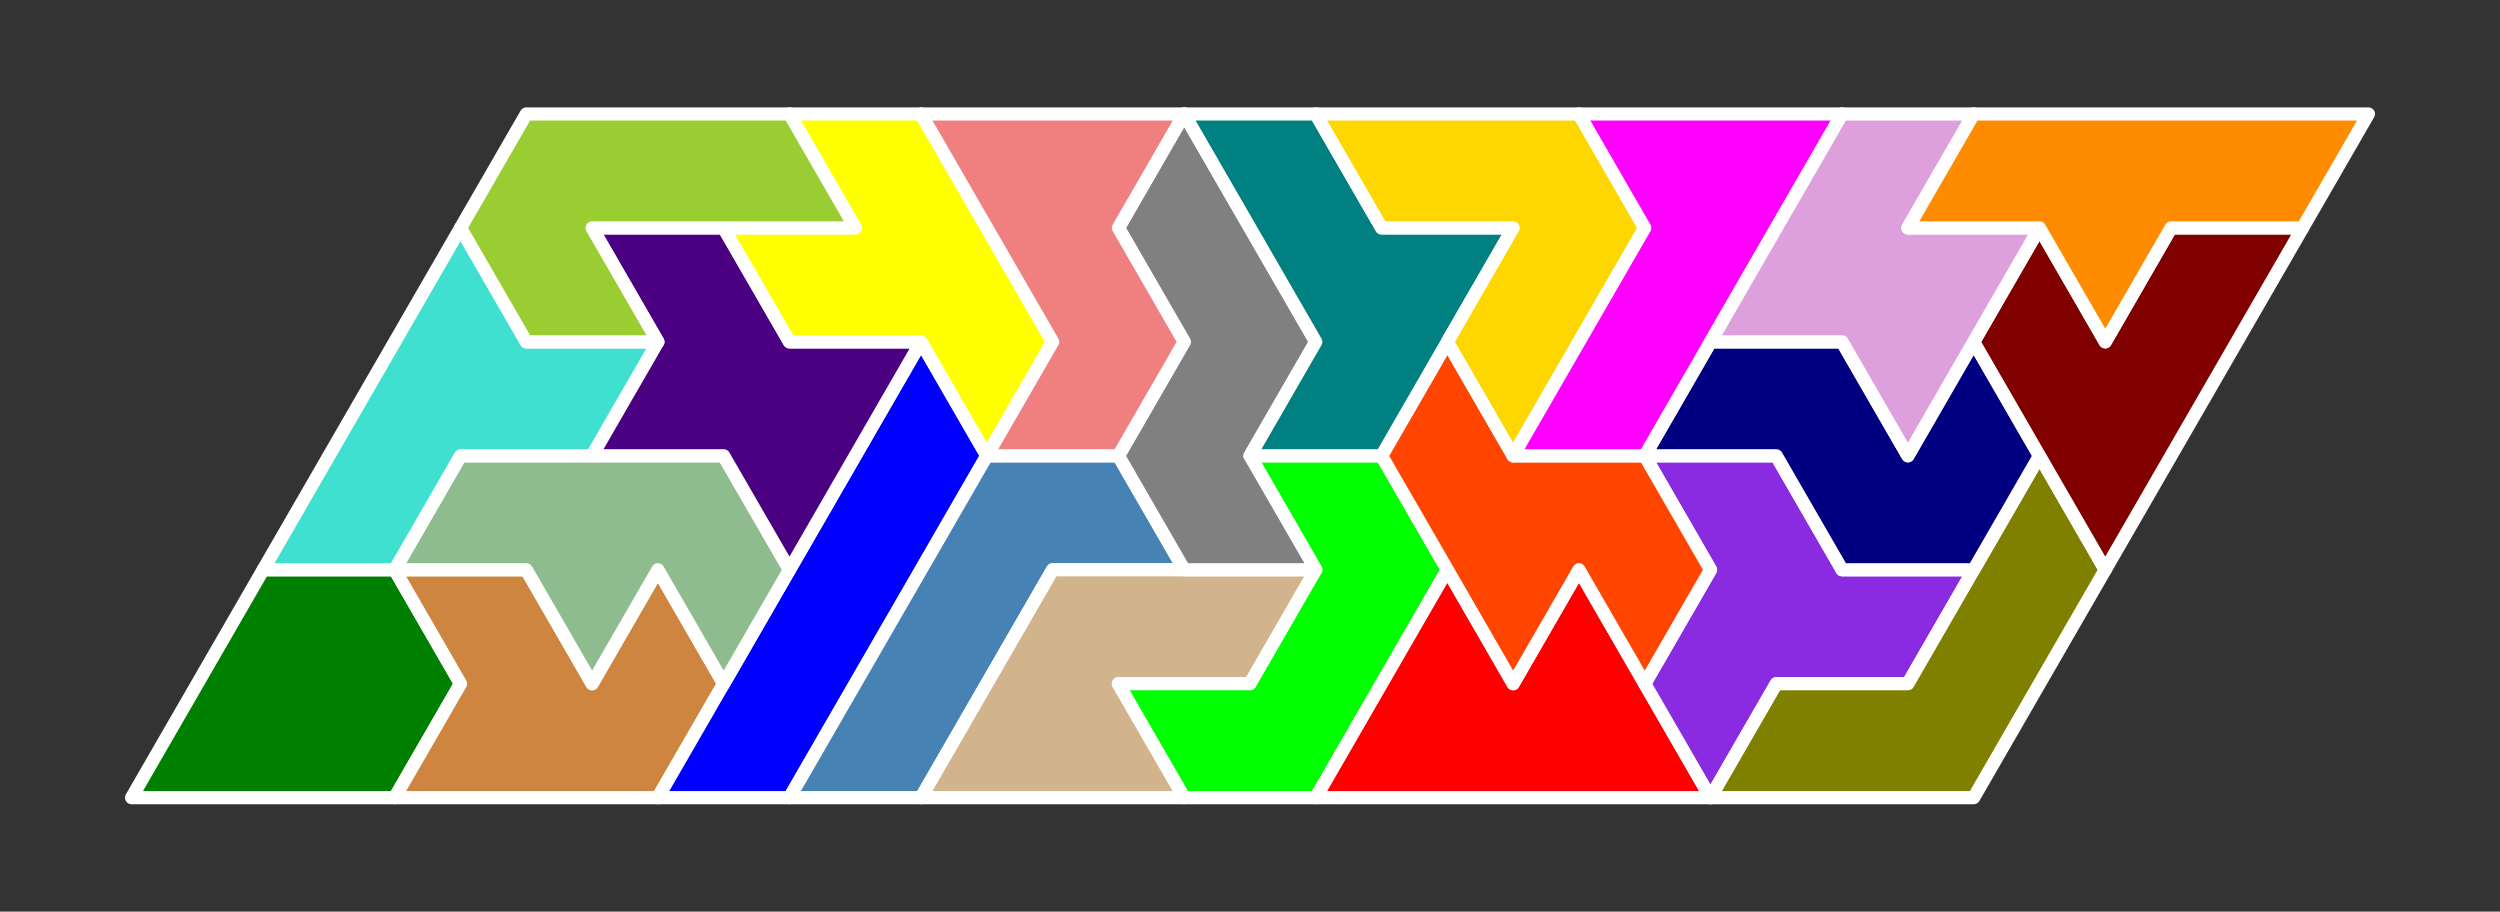 <?xml version="1.0" standalone="no"?>
<!-- Created by Polyform Puzzler (http://puzzler.sourceforge.net/) -->
<svg width="190.0" height="69.282" viewBox="0 0 190.0 69.282"
     xmlns="http://www.w3.org/2000/svg"
     xmlns:xlink="http://www.w3.org/1999/xlink">
<rect x="0" y="0" width="190.0" height="69.282" fill="#333333" stroke="none"/>
<g>
<polygon fill="green" stroke="white"
         stroke-width="1" stroke-linejoin="round"
         points="10.000,60.622 30.000,60.622 35.000,51.962 30.000,43.301 20.000,43.301">
<desc>D7</desc>
</polygon>
<polygon fill="peru" stroke="white"
         stroke-width="1" stroke-linejoin="round"
         points="30.000,60.622 50.000,60.622 55.000,51.962 50.000,43.301 45.000,51.962 40.000,43.301 30.000,43.301 35.000,51.962">
<desc>A7</desc>
</polygon>
<polygon fill="blue" stroke="white"
         stroke-width="1" stroke-linejoin="round"
         points="50.000,60.622 60.000,60.622 75.000,34.641 70.000,25.981">
<desc>I7</desc>
</polygon>
<polygon fill="steelblue" stroke="white"
         stroke-width="1" stroke-linejoin="round"
         points="60.000,60.622 70.000,60.622 80.000,43.301 90.000,43.301 85.000,34.641 75.000,34.641">
<desc>L7</desc>
</polygon>
<polygon fill="tan" stroke="white"
         stroke-width="1" stroke-linejoin="round"
         points="70.000,60.622 90.000,60.622 85.000,51.962 95.000,51.962 100.000,43.301 80.000,43.301">
<desc>U7</desc>
</polygon>
<polygon fill="lime" stroke="white"
         stroke-width="1" stroke-linejoin="round"
         points="85.000,51.962 90.000,60.622 100.000,60.622 110.000,43.301 105.000,34.641 95.000,34.641 100.000,43.301 95.000,51.962">
<desc>C7</desc>
</polygon>
<polygon fill="red" stroke="white"
         stroke-width="1" stroke-linejoin="round"
         points="100.000,60.622 130.000,60.622 120.000,43.301 115.000,51.962 110.000,43.301">
<desc>M7</desc>
</polygon>
<polygon fill="blueviolet" stroke="white"
         stroke-width="1" stroke-linejoin="round"
         points="125.000,51.962 130.000,60.622 135.000,51.962 145.000,51.962 150.000,43.301 140.000,43.301 135.000,34.641 125.000,34.641 130.000,43.301">
<desc>W7</desc>
</polygon>
<polygon fill="olive" stroke="white"
         stroke-width="1" stroke-linejoin="round"
         points="130.000,60.622 150.000,60.622 160.000,43.301 155.000,34.641 145.000,51.962 135.000,51.962">
<desc>R7</desc>
</polygon>
<polygon fill="darkseagreen" stroke="white"
         stroke-width="1" stroke-linejoin="round"
         points="40.000,43.301 45.000,51.962 50.000,43.301 55.000,51.962 60.000,43.301 55.000,34.641 35.000,34.641 30.000,43.301">
<desc>F7</desc>
</polygon>
<polygon fill="orangered" stroke="white"
         stroke-width="1" stroke-linejoin="round"
         points="110.000,43.301 115.000,51.962 120.000,43.301 125.000,51.962 130.000,43.301 125.000,34.641 115.000,34.641 110.000,25.981 105.000,34.641">
<desc>Z7</desc>
</polygon>
<polygon fill="turquoise" stroke="white"
         stroke-width="1" stroke-linejoin="round"
         points="20.000,43.301 30.000,43.301 35.000,34.641 45.000,34.641 50.000,25.981 40.000,25.981 35.000,17.321">
<desc>H7</desc>
</polygon>
<polygon fill="indigo" stroke="white"
         stroke-width="1" stroke-linejoin="round"
         points="55.000,34.641 60.000,43.301 70.000,25.981 60.000,25.981 55.000,17.321 45.000,17.321 50.000,25.981 45.000,34.641">
<desc>X7</desc>
</polygon>
<polygon fill="gray" stroke="white"
         stroke-width="1" stroke-linejoin="round"
         points="85.000,34.641 90.000,43.301 100.000,43.301 95.000,34.641 100.000,25.981 90.000,8.660 85.000,17.321 90.000,25.981">
<desc>N7</desc>
</polygon>
<polygon fill="navy" stroke="white"
         stroke-width="1" stroke-linejoin="round"
         points="135.000,34.641 140.000,43.301 150.000,43.301 155.000,34.641 150.000,25.981 145.000,34.641 140.000,25.981 130.000,25.981 125.000,34.641">
<desc>S7</desc>
</polygon>
<polygon fill="maroon" stroke="white"
         stroke-width="1" stroke-linejoin="round"
         points="155.000,34.641 160.000,43.301 175.000,17.321 165.000,17.321 160.000,25.981 155.000,17.321 150.000,25.981">
<desc>G7</desc>
</polygon>
<polygon fill="yellow" stroke="white"
         stroke-width="1" stroke-linejoin="round"
         points="70.000,25.981 75.000,34.641 80.000,25.981 70.000,8.660 60.000,8.660 65.000,17.321 55.000,17.321 60.000,25.981">
<desc>Y7</desc>
</polygon>
<polygon fill="lightcoral" stroke="white"
         stroke-width="1" stroke-linejoin="round"
         points="75.000,34.641 85.000,34.641 90.000,25.981 85.000,17.321 90.000,8.660 70.000,8.660 80.000,25.981">
<desc>Q7</desc>
</polygon>
<polygon fill="teal" stroke="white"
         stroke-width="1" stroke-linejoin="round"
         points="95.000,34.641 105.000,34.641 115.000,17.321 105.000,17.321 100.000,8.660 90.000,8.660 100.000,25.981">
<desc>T7</desc>
</polygon>
<polygon fill="gold" stroke="white"
         stroke-width="1" stroke-linejoin="round"
         points="110.000,25.981 115.000,34.641 125.000,17.321 120.000,8.660 100.000,8.660 105.000,17.321 115.000,17.321">
<desc>V7</desc>
</polygon>
<polygon fill="magenta" stroke="white"
         stroke-width="1" stroke-linejoin="round"
         points="115.000,34.641 125.000,34.641 140.000,8.660 120.000,8.660 125.000,17.321">
<desc>P7</desc>
</polygon>
<polygon fill="plum" stroke="white"
         stroke-width="1" stroke-linejoin="round"
         points="140.000,25.981 145.000,34.641 155.000,17.321 145.000,17.321 150.000,8.660 140.000,8.660 130.000,25.981">
<desc>B7</desc>
</polygon>
<polygon fill="yellowgreen" stroke="white"
         stroke-width="1" stroke-linejoin="round"
         points="35.000,17.321 40.000,25.981 50.000,25.981 45.000,17.321 65.000,17.321 60.000,8.660 40.000,8.660">
<desc>J7</desc>
</polygon>
<polygon fill="darkorange" stroke="white"
         stroke-width="1" stroke-linejoin="round"
         points="155.000,17.321 160.000,25.981 165.000,17.321 175.000,17.321 180.000,8.660 150.000,8.660 145.000,17.321">
<desc>E7</desc>
</polygon>
</g>

</svg>
